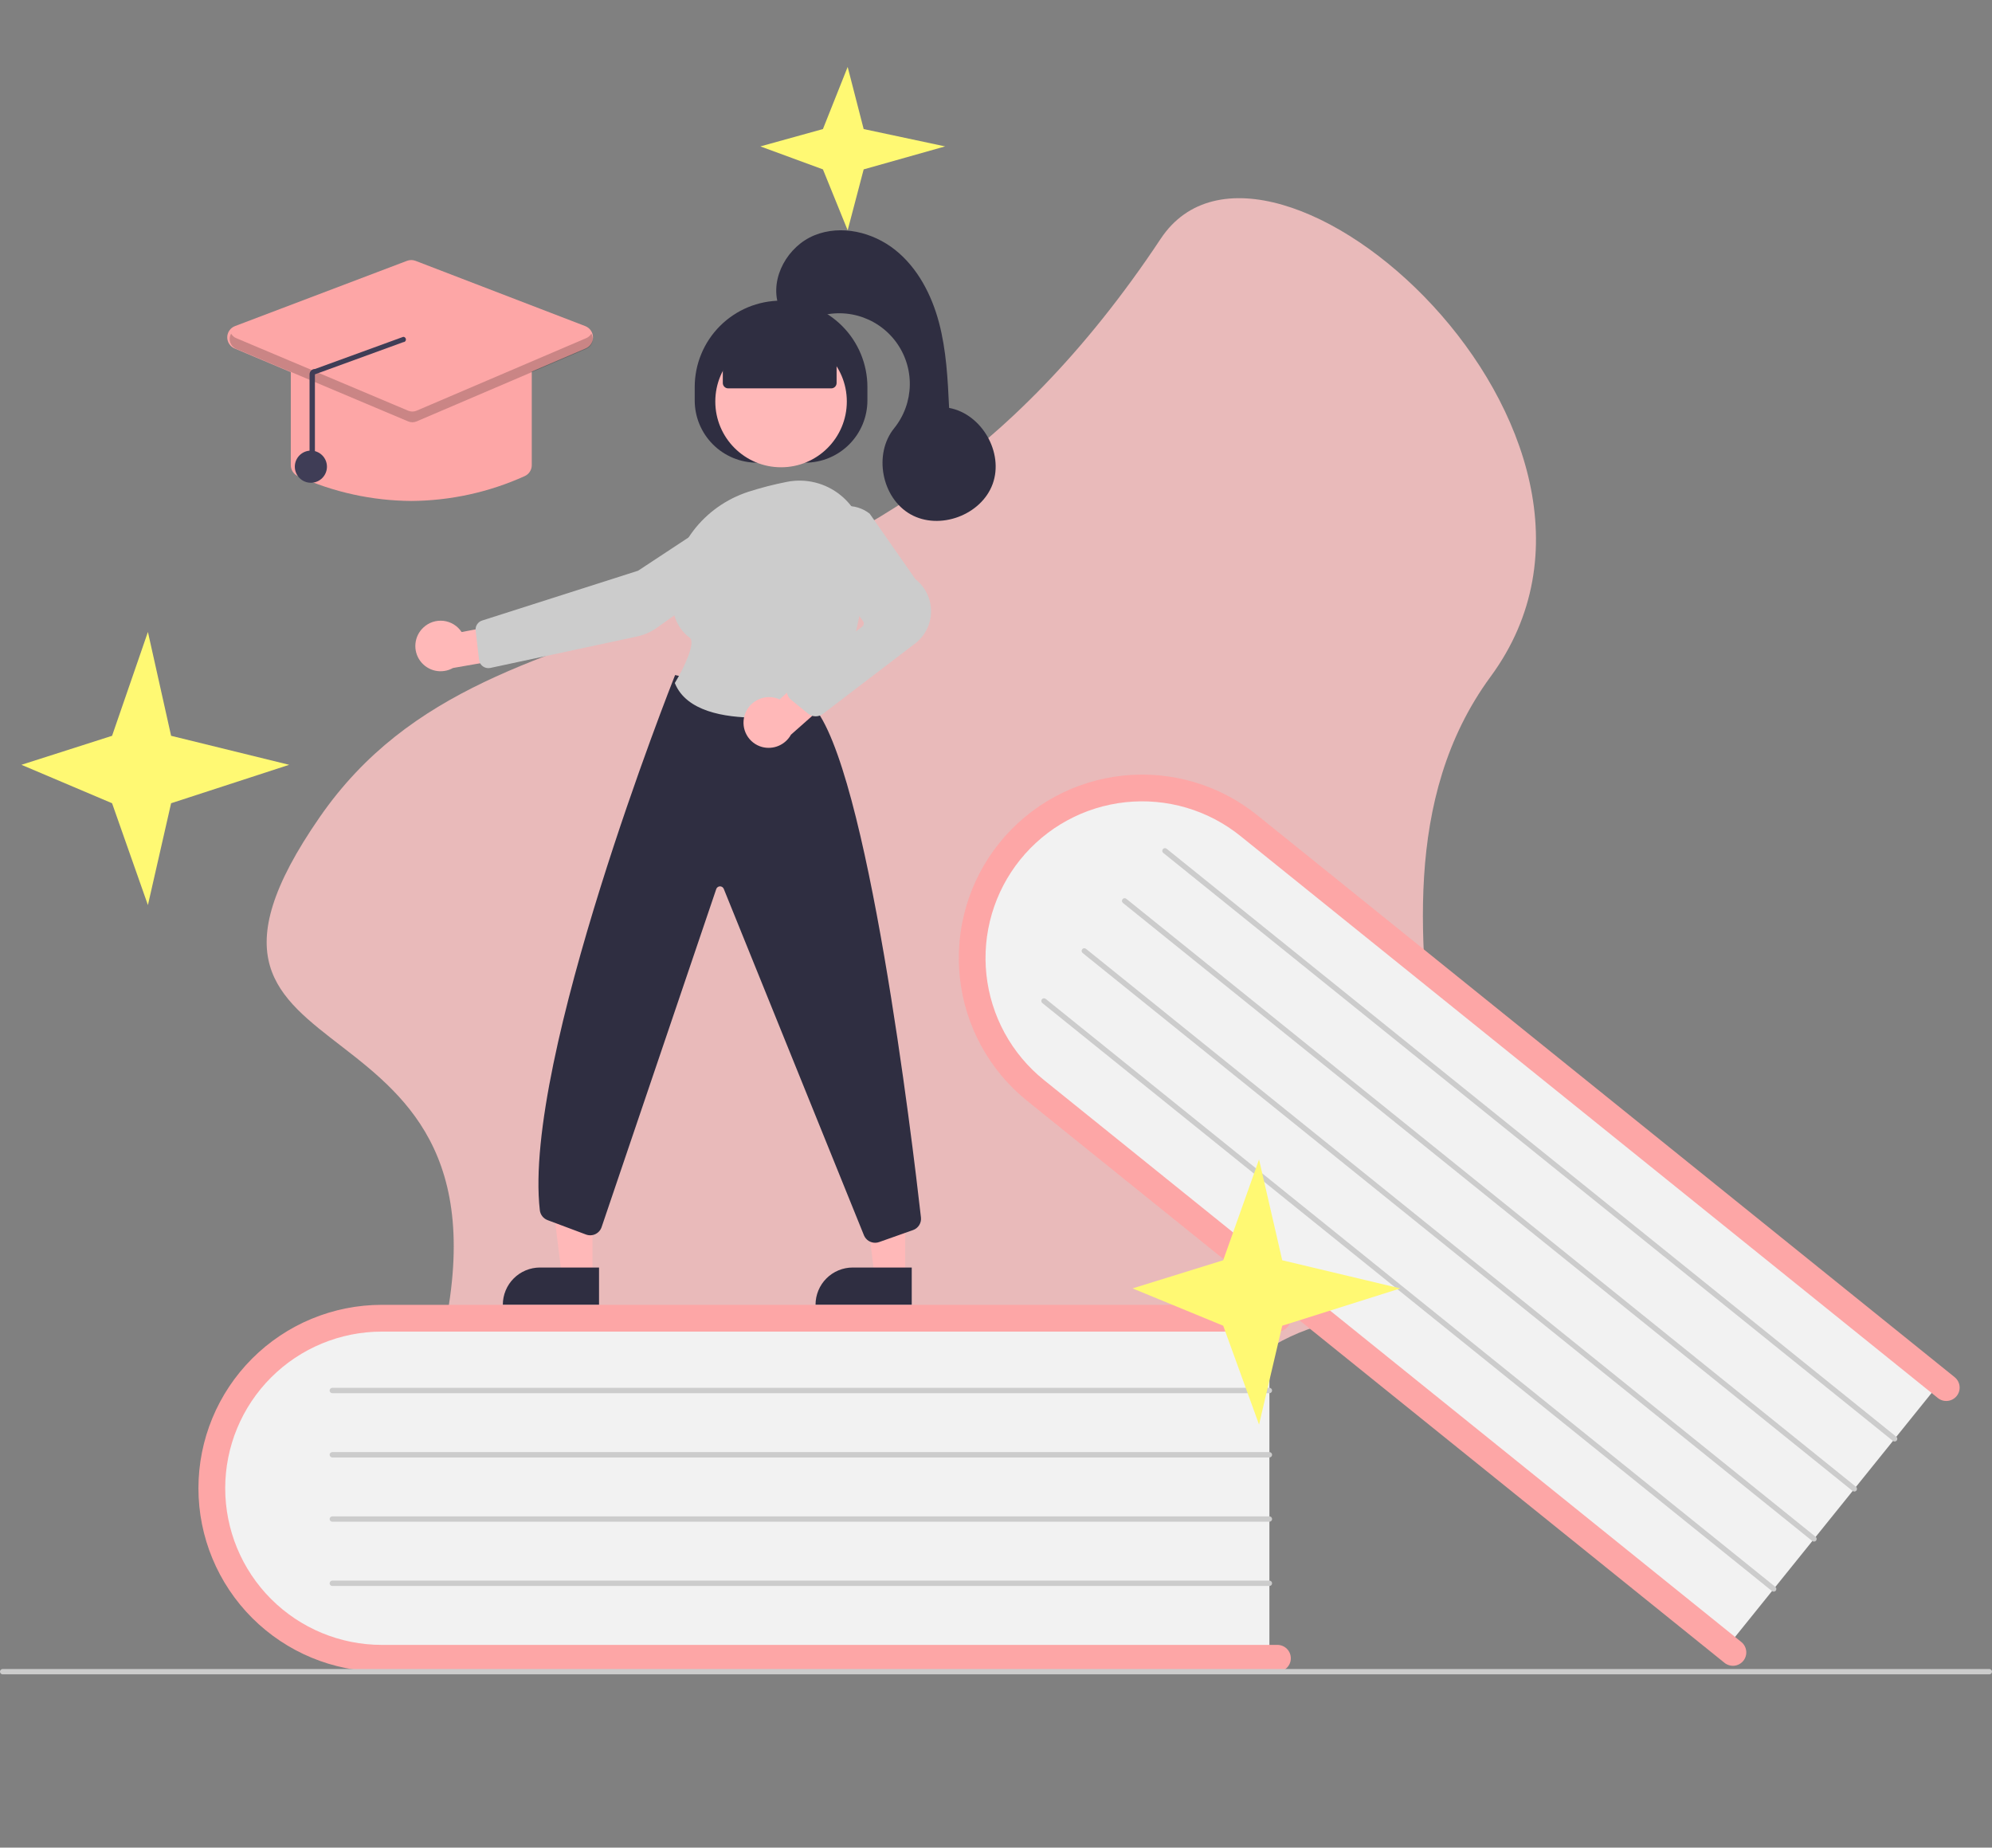 <svg width="744" height="690" viewBox="0 0 744 690" fill="none" xmlns="http://www.w3.org/2000/svg">
<rect x="0" y="0" width="744" height="690" fill="#808080" stroke="none"/>
<path d="M163.693 506.366C149.123 563.426 313.241 627.943 376.993 610.689C408.896 631.038 426.025 500.407 506.099 492.498C586.174 484.589 489.868 343.665 556.751 252.663C623.633 161.661 473.487 28.941 433.521 89.159C319.346 261.189 186.491 208.426 119.477 305.063C46.546 410.232 200.494 362.24 163.693 506.366Z" fill="#FEC5C5" fill-opacity="0.83"/>
<g clip-path="url(#clip0)">
<path d="M474.114 490.286V620.286H148.415C111.306 620.286 81.114 591.126 81.114 555.286C81.114 519.446 111.306 490.286 148.415 490.286H474.114Z" fill="#F2F2F2"/>
<path d="M482.114 619.286C482.114 620.612 481.587 621.883 480.649 622.821C479.712 623.759 478.44 624.286 477.114 624.286H142.614C124.447 624.286 107.024 617.069 94.177 604.223C81.331 591.377 74.114 573.953 74.114 555.786C74.114 537.619 81.331 520.195 94.177 507.349C107.024 494.503 124.447 487.286 142.614 487.286H477.114C478.44 487.286 479.712 487.813 480.65 488.751C481.587 489.688 482.114 490.96 482.114 492.286C482.114 493.612 481.587 494.884 480.65 495.822C479.712 496.759 478.44 497.286 477.114 497.286H142.614C127.099 497.286 112.219 503.449 101.248 514.42C90.278 525.391 84.114 540.271 84.114 555.786C84.114 571.301 90.278 586.181 101.248 597.152C112.219 608.123 127.099 614.286 142.614 614.286H477.114C478.44 614.287 479.712 614.814 480.649 615.751C481.587 616.689 482.114 617.96 482.114 619.286Z" fill="#FDA6A6"/>
<path d="M474.114 520.286H124.114C123.849 520.286 123.595 520.181 123.407 519.993C123.22 519.806 123.114 519.551 123.114 519.286C123.114 519.021 123.22 518.767 123.407 518.579C123.595 518.391 123.849 518.286 124.114 518.286H474.114C474.379 518.286 474.634 518.391 474.821 518.579C475.009 518.767 475.114 519.021 475.114 519.286C475.114 519.551 475.009 519.806 474.821 519.993C474.634 520.181 474.379 520.286 474.114 520.286Z" fill="#CCCCCC"/>
<path d="M474.114 544.286H124.114C123.849 544.286 123.595 544.181 123.407 543.993C123.22 543.806 123.114 543.551 123.114 543.286C123.114 543.021 123.22 542.767 123.407 542.579C123.595 542.391 123.849 542.286 124.114 542.286H474.114C474.379 542.286 474.634 542.391 474.821 542.579C475.009 542.767 475.114 543.021 475.114 543.286C475.114 543.551 475.009 543.806 474.821 543.993C474.634 544.181 474.379 544.286 474.114 544.286Z" fill="#CCCCCC"/>
<path d="M474.114 568.286H124.114C123.849 568.286 123.595 568.181 123.407 567.993C123.22 567.806 123.114 567.551 123.114 567.286C123.114 567.021 123.22 566.767 123.407 566.579C123.595 566.391 123.849 566.286 124.114 566.286H474.114C474.379 566.286 474.634 566.391 474.821 566.579C475.009 566.767 475.114 567.021 475.114 567.286C475.114 567.551 475.009 567.806 474.821 567.993C474.634 568.181 474.379 568.286 474.114 568.286Z" fill="#CCCCCC"/>
<path d="M474.114 592.286H124.114C123.849 592.286 123.595 592.181 123.407 591.993C123.22 591.806 123.114 591.551 123.114 591.286C123.114 591.021 123.22 590.767 123.407 590.579C123.595 590.391 123.849 590.286 124.114 590.286H474.114C474.379 590.286 474.634 590.391 474.821 590.579C475.009 590.767 475.114 591.021 475.114 591.286C475.114 591.551 475.009 591.806 474.821 591.993C474.634 592.181 474.379 592.286 474.114 592.286Z" fill="#CCCCCC"/>
<path d="M725.832 514.757L644.267 615.985L390.652 411.635C361.756 388.352 356.541 346.703 379.028 318.795C401.515 290.887 443.32 287.124 472.216 310.407L725.832 514.757Z" fill="#F2F2F2"/>
<path d="M651.124 620.226C650.291 621.258 649.083 621.918 647.765 622.059C646.447 622.201 645.126 621.814 644.093 620.982L383.625 411.11C369.478 399.712 360.439 383.16 358.496 365.097C356.553 347.034 361.865 328.939 373.263 314.792C384.662 300.646 401.213 291.607 419.276 289.663C437.34 287.72 455.435 293.032 469.581 304.431L730.05 514.303C730.562 514.715 730.987 515.224 731.302 515.8C731.617 516.376 731.816 517.009 731.886 517.662C731.957 518.315 731.898 518.976 731.713 519.606C731.528 520.236 731.221 520.824 730.808 521.336C730.396 521.847 729.887 522.272 729.311 522.587C728.734 522.902 728.101 523.1 727.448 523.17C726.795 523.24 726.135 523.181 725.505 522.995C724.874 522.81 724.287 522.502 723.776 522.09L463.307 312.218C457.325 307.394 450.452 303.796 443.08 301.63C435.707 299.463 427.98 298.77 420.34 299.59C412.699 300.411 405.295 302.728 398.551 306.411C391.806 310.093 385.854 315.068 381.032 321.052C376.211 327.036 372.616 333.91 370.452 341.284C368.288 348.657 367.598 356.384 368.422 364.024C369.245 371.664 371.566 379.067 375.251 385.81C378.936 392.553 383.913 398.504 389.899 403.323L650.367 613.196C651.4 614.028 652.059 615.236 652.201 616.554C652.343 617.873 651.955 619.193 651.124 620.226V620.226Z" fill="#FDA6A6"/>
<path d="M707.009 538.117L434.471 318.52C434.369 318.438 434.284 318.336 434.221 318.221C434.158 318.105 434.118 317.979 434.104 317.848C434.09 317.718 434.102 317.586 434.139 317.46C434.176 317.334 434.237 317.216 434.32 317.114C434.402 317.012 434.504 316.927 434.619 316.864C434.734 316.801 434.861 316.761 434.991 316.747C435.122 316.733 435.254 316.745 435.38 316.782C435.506 316.819 435.623 316.88 435.726 316.963L708.264 536.56C708.366 536.642 708.451 536.744 708.515 536.859C708.578 536.975 708.617 537.101 708.632 537.232C708.646 537.363 708.634 537.495 708.597 537.621C708.56 537.747 708.498 537.865 708.416 537.967C708.334 538.069 708.232 538.154 708.116 538.217C708.001 538.28 707.874 538.32 707.744 538.334C707.613 538.348 707.481 538.336 707.355 538.299C707.229 538.262 707.111 538.2 707.009 538.117V538.117Z" fill="#CCCCCC"/>
<path d="M691.951 556.806L419.413 337.208C419.207 337.042 419.075 336.8 419.047 336.537C419.019 336.273 419.096 336.009 419.263 335.803C419.429 335.597 419.67 335.465 419.934 335.436C420.197 335.408 420.461 335.485 420.668 335.651L693.206 555.248C693.308 555.331 693.393 555.432 693.456 555.548C693.52 555.663 693.559 555.79 693.573 555.92C693.588 556.051 693.576 556.183 693.539 556.309C693.502 556.435 693.44 556.553 693.358 556.655C693.275 556.758 693.174 556.843 693.058 556.906C692.943 556.969 692.816 557.008 692.686 557.022C692.555 557.036 692.423 557.024 692.297 556.987C692.171 556.95 692.053 556.888 691.951 556.806V556.806Z" fill="#CCCCCC"/>
<path d="M676.893 575.494L404.355 355.897C404.148 355.73 404.016 355.489 403.988 355.225C403.959 354.961 404.037 354.697 404.203 354.491C404.37 354.284 404.611 354.152 404.875 354.124C405.139 354.095 405.403 354.173 405.61 354.339L678.148 573.937C678.25 574.019 678.335 574.121 678.398 574.236C678.461 574.351 678.5 574.478 678.514 574.608C678.528 574.739 678.517 574.871 678.48 574.997C678.443 575.123 678.381 575.241 678.299 575.343C678.216 575.445 678.115 575.53 677.999 575.593C677.884 575.656 677.758 575.696 677.627 575.71C677.497 575.724 677.364 575.712 677.238 575.675C677.112 575.638 676.995 575.576 676.893 575.494V575.494Z" fill="#CCCCCC"/>
<path d="M661.835 594.182L389.297 374.585C389.194 374.503 389.109 374.401 389.046 374.286C388.983 374.17 388.944 374.044 388.93 373.913C388.916 373.783 388.927 373.651 388.964 373.525C389.001 373.399 389.063 373.281 389.145 373.179C389.228 373.077 389.329 372.992 389.445 372.929C389.56 372.866 389.686 372.826 389.817 372.812C389.948 372.798 390.08 372.81 390.206 372.847C390.332 372.884 390.449 372.945 390.551 373.028L663.089 592.625C663.192 592.707 663.277 592.809 663.34 592.924C663.403 593.04 663.443 593.166 663.457 593.297C663.471 593.428 663.46 593.56 663.423 593.686C663.386 593.812 663.324 593.93 663.242 594.032C663.159 594.134 663.057 594.219 662.942 594.282C662.827 594.345 662.7 594.385 662.569 594.399C662.439 594.413 662.307 594.401 662.18 594.364C662.054 594.327 661.937 594.265 661.835 594.182V594.182Z" fill="#CCCCCC"/>
<path d="M743 625.286H1C0.735 625.286 0.48 625.181 0.293 624.993C0.105 624.806 0 624.551 0 624.286C0 624.021 0.105 623.766 0.293 623.579C0.48 623.391 0.735 623.286 1 623.286H743C743.265 623.286 743.52 623.391 743.707 623.579C743.895 623.766 744 624.021 744 624.286C744 624.551 743.895 624.806 743.707 624.993C743.52 625.181 743.265 625.286 743 625.286Z" fill="#CCCCCC"/>
<path d="M338.081 476.622L326.649 476.621L321.212 432.525L338.085 432.527L338.081 476.622Z" fill="#FFB8B8"/>
<path d="M318.482 473.355H340.53V487.237H304.6C304.6 485.414 304.96 483.608 305.657 481.924C306.355 480.24 307.377 478.71 308.666 477.421C309.955 476.132 311.486 475.109 313.17 474.411C314.854 473.714 316.659 473.355 318.482 473.355V473.355Z" fill="#2F2E41"/>
<path d="M221.286 476.622L209.854 476.621L204.417 432.525L221.29 432.527L221.286 476.622Z" fill="#FFB8B8"/>
<path d="M201.688 473.355H223.736V487.237H187.806C187.806 485.414 188.165 483.608 188.863 481.924C189.56 480.24 190.583 478.71 191.872 477.421C193.161 476.132 194.691 475.109 196.375 474.411C198.06 473.714 199.865 473.355 201.688 473.355V473.355Z" fill="#2F2E41"/>
<path d="M259.471 149.533V144.533C259.471 135.98 262.869 127.777 268.917 121.729C274.965 115.681 283.168 112.283 291.721 112.283H291.721C300.274 112.283 308.477 115.681 314.525 121.729C320.573 127.777 323.971 135.98 323.971 144.533V149.533C323.971 155.699 321.521 161.613 317.161 165.973C312.801 170.334 306.887 172.783 300.721 172.783H282.721C279.668 172.783 276.644 172.182 273.824 171.013C271.003 169.845 268.44 168.132 266.281 165.973C264.122 163.814 262.409 161.251 261.241 158.431C260.072 155.61 259.471 152.586 259.471 149.533V149.533Z" fill="#2F2E41"/>
<path d="M291.721 174.504C305.286 174.504 316.282 163.507 316.282 149.943C316.282 136.378 305.286 125.382 291.721 125.382C278.156 125.382 267.16 136.378 267.16 149.943C267.16 163.507 278.156 174.504 291.721 174.504Z" fill="#FFB8B8"/>
<path d="M158.125 234.356C159.121 233.414 160.312 232.703 161.614 232.272C162.915 231.841 164.295 231.701 165.656 231.86C167.018 232.02 168.328 232.477 169.494 233.198C170.66 233.919 171.653 234.887 172.405 236.033L193.459 232.05L199 244.255L169.188 249.462C167.178 250.596 164.822 250.955 162.566 250.468C160.31 249.982 158.311 248.685 156.947 246.823C155.583 244.961 154.95 242.663 155.167 240.365C155.384 238.068 156.436 235.929 158.125 234.356V234.356Z" fill="#FFB8B8"/>
<path d="M272.573 189.971L272.848 190.389L238.322 213.133L180.064 231.736C179.292 231.984 178.629 232.492 178.189 233.174C177.75 233.856 177.56 234.669 177.652 235.474L178.923 246.421C178.979 246.906 179.136 247.373 179.384 247.793C179.631 248.213 179.964 248.577 180.36 248.862C180.757 249.146 181.208 249.344 181.685 249.443C182.163 249.543 182.656 249.542 183.133 249.44L237.963 237.687C240.616 237.121 243.125 236.017 245.334 234.441L284.122 206.844C285.528 205.839 286.65 204.486 287.379 202.918C288.108 201.35 288.418 199.62 288.28 197.897C288.138 196.171 287.549 194.512 286.571 193.083C285.593 191.654 284.26 190.504 282.703 189.746C281.146 188.989 279.418 188.65 277.69 188.762C275.962 188.875 274.294 189.435 272.848 190.389L272.573 189.971Z" fill="#CCCCCC"/>
<path d="M326.853 464.109C325.976 464.109 325.117 463.854 324.382 463.374C323.648 462.894 323.068 462.211 322.716 461.408L270.306 331.907C270.183 331.626 269.978 331.389 269.717 331.228C269.456 331.068 269.152 330.991 268.846 331.008C268.54 331.025 268.247 331.136 268.006 331.325C267.765 331.514 267.587 331.772 267.497 332.065L224.739 458.139C224.558 458.725 224.26 459.269 223.861 459.736C223.463 460.203 222.973 460.584 222.422 460.854C221.871 461.125 221.271 461.28 220.658 461.311C220.045 461.341 219.432 461.245 218.857 461.03L204.519 455.653C203.74 455.364 203.058 454.864 202.546 454.21C202.035 453.556 201.715 452.773 201.622 451.948C195.171 395.756 251.422 253.918 251.991 252.493L252.148 252.098L303.425 263.44L303.532 263.557C323.99 285.874 340.806 426.639 343.969 454.63C344.087 455.641 343.857 456.662 343.317 457.525C342.777 458.388 341.959 459.041 340.998 459.377L328.341 463.853C327.864 464.022 327.36 464.109 326.853 464.109Z" fill="#2F2E41"/>
<path d="M282.673 268.006C270.249 268.006 256.398 265.529 252.135 255.305L252.037 255.07L252.169 254.852C255.534 249.331 259.982 239.912 257.591 238.144C252.882 234.662 250.597 228.934 250.8 221.119C251.24 204.153 262.8 189.09 279.566 183.636H279.566C284.246 182.139 289.008 180.912 293.829 179.964C297.344 179.255 300.972 179.333 304.453 180.192C307.934 181.052 311.181 182.672 313.962 184.935C316.777 187.214 319.053 190.088 320.626 193.351C322.198 196.614 323.029 200.184 323.057 203.806C323.233 221.937 320.442 247.189 306.145 264.526C305.475 265.331 304.543 265.873 303.512 266.058C296.634 267.302 289.662 267.953 282.673 268.006Z" fill="#CCCCCC"/>
<path d="M278.051 267.327C278.727 264.902 280.333 262.841 282.52 261.593C284.707 260.345 287.298 260.011 289.73 260.663C290.226 260.801 290.71 260.981 291.177 261.199L307.164 246.65L318.282 254.14L295.42 274.371C294.388 276.233 292.763 277.695 290.803 278.526C288.844 279.357 286.663 279.509 284.607 278.958C283.41 278.63 282.289 278.068 281.31 277.305C280.331 276.541 279.513 275.591 278.903 274.51C278.294 273.428 277.904 272.237 277.758 271.004C277.612 269.771 277.711 268.521 278.051 267.327V267.327Z" fill="#FFB8B8"/>
<path d="M304.632 267.512C303.594 267.512 302.589 267.154 301.786 266.496L295.482 261.345C294.956 260.915 294.535 260.372 294.249 259.757C293.963 259.141 293.82 258.469 293.83 257.791C293.841 257.112 294.004 256.445 294.309 255.838C294.614 255.232 295.052 254.702 295.591 254.289L322.033 234.01C322.346 233.768 322.552 233.413 322.605 233.021C322.658 232.628 322.554 232.231 322.316 231.915L305.996 210.339C304.1 207.84 303.149 204.752 303.311 201.619C303.473 198.487 304.739 195.513 306.883 193.225V193.225C309.142 190.785 312.234 189.284 315.548 189.019C318.861 188.754 322.154 189.745 324.771 191.794L324.874 191.903L341.916 216.305C343.759 217.75 345.243 219.601 346.252 221.715C347.261 223.828 347.768 226.146 347.733 228.487C347.698 230.829 347.122 233.13 346.051 235.213C344.979 237.295 343.441 239.101 341.556 240.491L307.31 266.629C306.535 267.202 305.596 267.512 304.632 267.512Z" fill="#CCCCCC"/>
<path d="M269.965 143.033V130.847L291.721 121.347L312.465 130.847V143.033C312.465 143.564 312.255 144.072 311.879 144.447C311.504 144.822 310.996 145.033 310.465 145.033H271.965C271.435 145.033 270.926 144.822 270.551 144.447C270.176 144.072 269.965 143.564 269.965 143.033Z" fill="#2F2E41"/>
<path d="M290.722 113.9C287.523 103.661 294.241 91.927 304.173 87.875C314.105 83.822 325.986 86.655 334.367 93.351C342.747 100.046 347.946 110.075 350.701 120.442C353.456 130.809 353.979 141.619 354.488 152.333C366.69 154.575 374.991 169.047 370.763 180.711C366.536 192.376 350.891 198.17 340.086 192.074C329.281 185.977 326.151 169.589 333.949 159.94C337.639 155.374 339.7 149.708 339.807 143.839C339.913 137.969 338.057 132.232 334.535 127.536C331.012 122.84 326.023 119.454 320.359 117.913C314.694 116.372 308.677 116.765 303.262 119.03C297.248 121.545 289.702 115.011 290.722 113.9Z" fill="#2F2E41"/>
<path d="M153.614 187.083C139.005 186.987 124.578 183.827 111.266 177.808C110.474 177.455 109.801 176.879 109.33 176.15C108.859 175.421 108.611 174.572 108.614 173.704V137.286C108.615 136.093 109.09 134.949 109.934 134.106C110.777 133.262 111.921 132.787 113.114 132.786H194.114C195.307 132.787 196.451 133.262 197.295 134.106C198.138 134.949 198.613 136.093 198.614 137.286V173.704C198.618 174.572 198.369 175.421 197.898 176.15C197.427 176.879 196.755 177.455 195.962 177.808C182.65 183.827 168.224 186.987 153.614 187.083V187.083Z" fill="#FDA6A6"/>
<path d="M153.603 157.58C153.003 157.58 152.408 157.461 151.854 157.228L87.623 130.129C86.794 129.779 86.09 129.19 85.599 128.436C85.109 127.683 84.856 126.799 84.873 125.9C84.889 125.002 85.174 124.128 85.692 123.393C86.209 122.658 86.935 122.095 87.775 121.776L152.008 97.408C153.043 97.014 154.187 97.016 155.22 97.415L218.592 121.783C219.427 122.104 220.148 122.667 220.662 123.401C221.176 124.134 221.459 125.004 221.476 125.9C221.492 126.795 221.241 127.675 220.755 128.427C220.269 129.179 219.569 129.768 218.746 130.12L155.373 157.22C154.813 157.458 154.211 157.581 153.603 157.58V157.58Z" fill="#FDA6A6"/>
<path d="M116.114 180.286C119.428 180.286 122.114 177.6 122.114 174.286C122.114 170.972 119.428 168.286 116.114 168.286C112.8 168.286 110.114 170.972 110.114 174.286C110.114 177.6 112.8 180.286 116.114 180.286Z" fill="#3F3D56"/>
<path opacity="0.2" d="M218.965 126.274L155.592 153.373C155.098 153.584 154.566 153.694 154.029 153.695C153.491 153.696 152.959 153.589 152.464 153.381L88.232 126.282C87.426 125.95 86.753 125.358 86.32 124.601C86.037 125.092 85.861 125.638 85.805 126.202C85.749 126.766 85.813 127.336 85.994 127.873C86.175 128.41 86.468 128.903 86.854 129.318C87.24 129.733 87.71 130.062 88.232 130.282L152.464 157.381C152.959 157.589 153.491 157.696 154.029 157.695C154.566 157.694 155.098 157.584 155.592 157.373L218.965 130.274C219.485 130.052 219.952 129.723 220.335 129.307C220.718 128.892 221.009 128.399 221.188 127.863C221.367 127.327 221.43 126.759 221.374 126.197C221.317 125.634 221.142 125.09 220.859 124.601C220.429 125.352 219.763 125.94 218.965 126.274V126.274Z" fill="black"/>
<path d="M116.618 174.263C116.884 174.263 117.138 174.157 117.325 173.97C117.513 173.782 117.618 173.528 117.618 173.263V139.801L150.6 127.786C150.865 127.79 151.121 127.688 151.311 127.504C151.501 127.319 151.61 127.066 151.614 126.801C151.618 126.536 151.517 126.28 151.332 126.089C151.147 125.899 150.895 125.79 150.629 125.786L117.648 137.801C117.383 137.795 117.119 137.843 116.872 137.942C116.626 138.041 116.402 138.188 116.215 138.376C116.025 138.562 115.875 138.784 115.772 139.028C115.67 139.273 115.618 139.536 115.618 139.801V173.263C115.618 173.528 115.724 173.782 115.911 173.97C116.099 174.157 116.353 174.263 116.618 174.263V174.263Z" fill="#3F3D56"/>
</g>
<path d="M41.858 299.97L8 285.615L41.858 274.785L55.244 236L63.906 274.785L108 285.615L63.906 299.97L55.244 338L41.858 299.97Z" fill="#FFF973"/>
<path d="M307.362 63.257L284 54.672L307.362 48.195L316.598 25L322.575 48.195L353 54.672L322.575 63.257L316.598 86L307.362 63.257Z" fill="#FFF973"/>
<path d="M456.858 495.089L423 481.156L456.858 470.644L470.244 433L478.906 470.644L523 481.156L478.906 495.089L470.244 532L456.858 495.089Z" fill="#FFF973"/>
<defs>
<clipPath id="clip0">
<rect width="744" height="539.286" fill="white" transform="translate(0 86)"/>
</clipPath>
</defs>
</svg>
